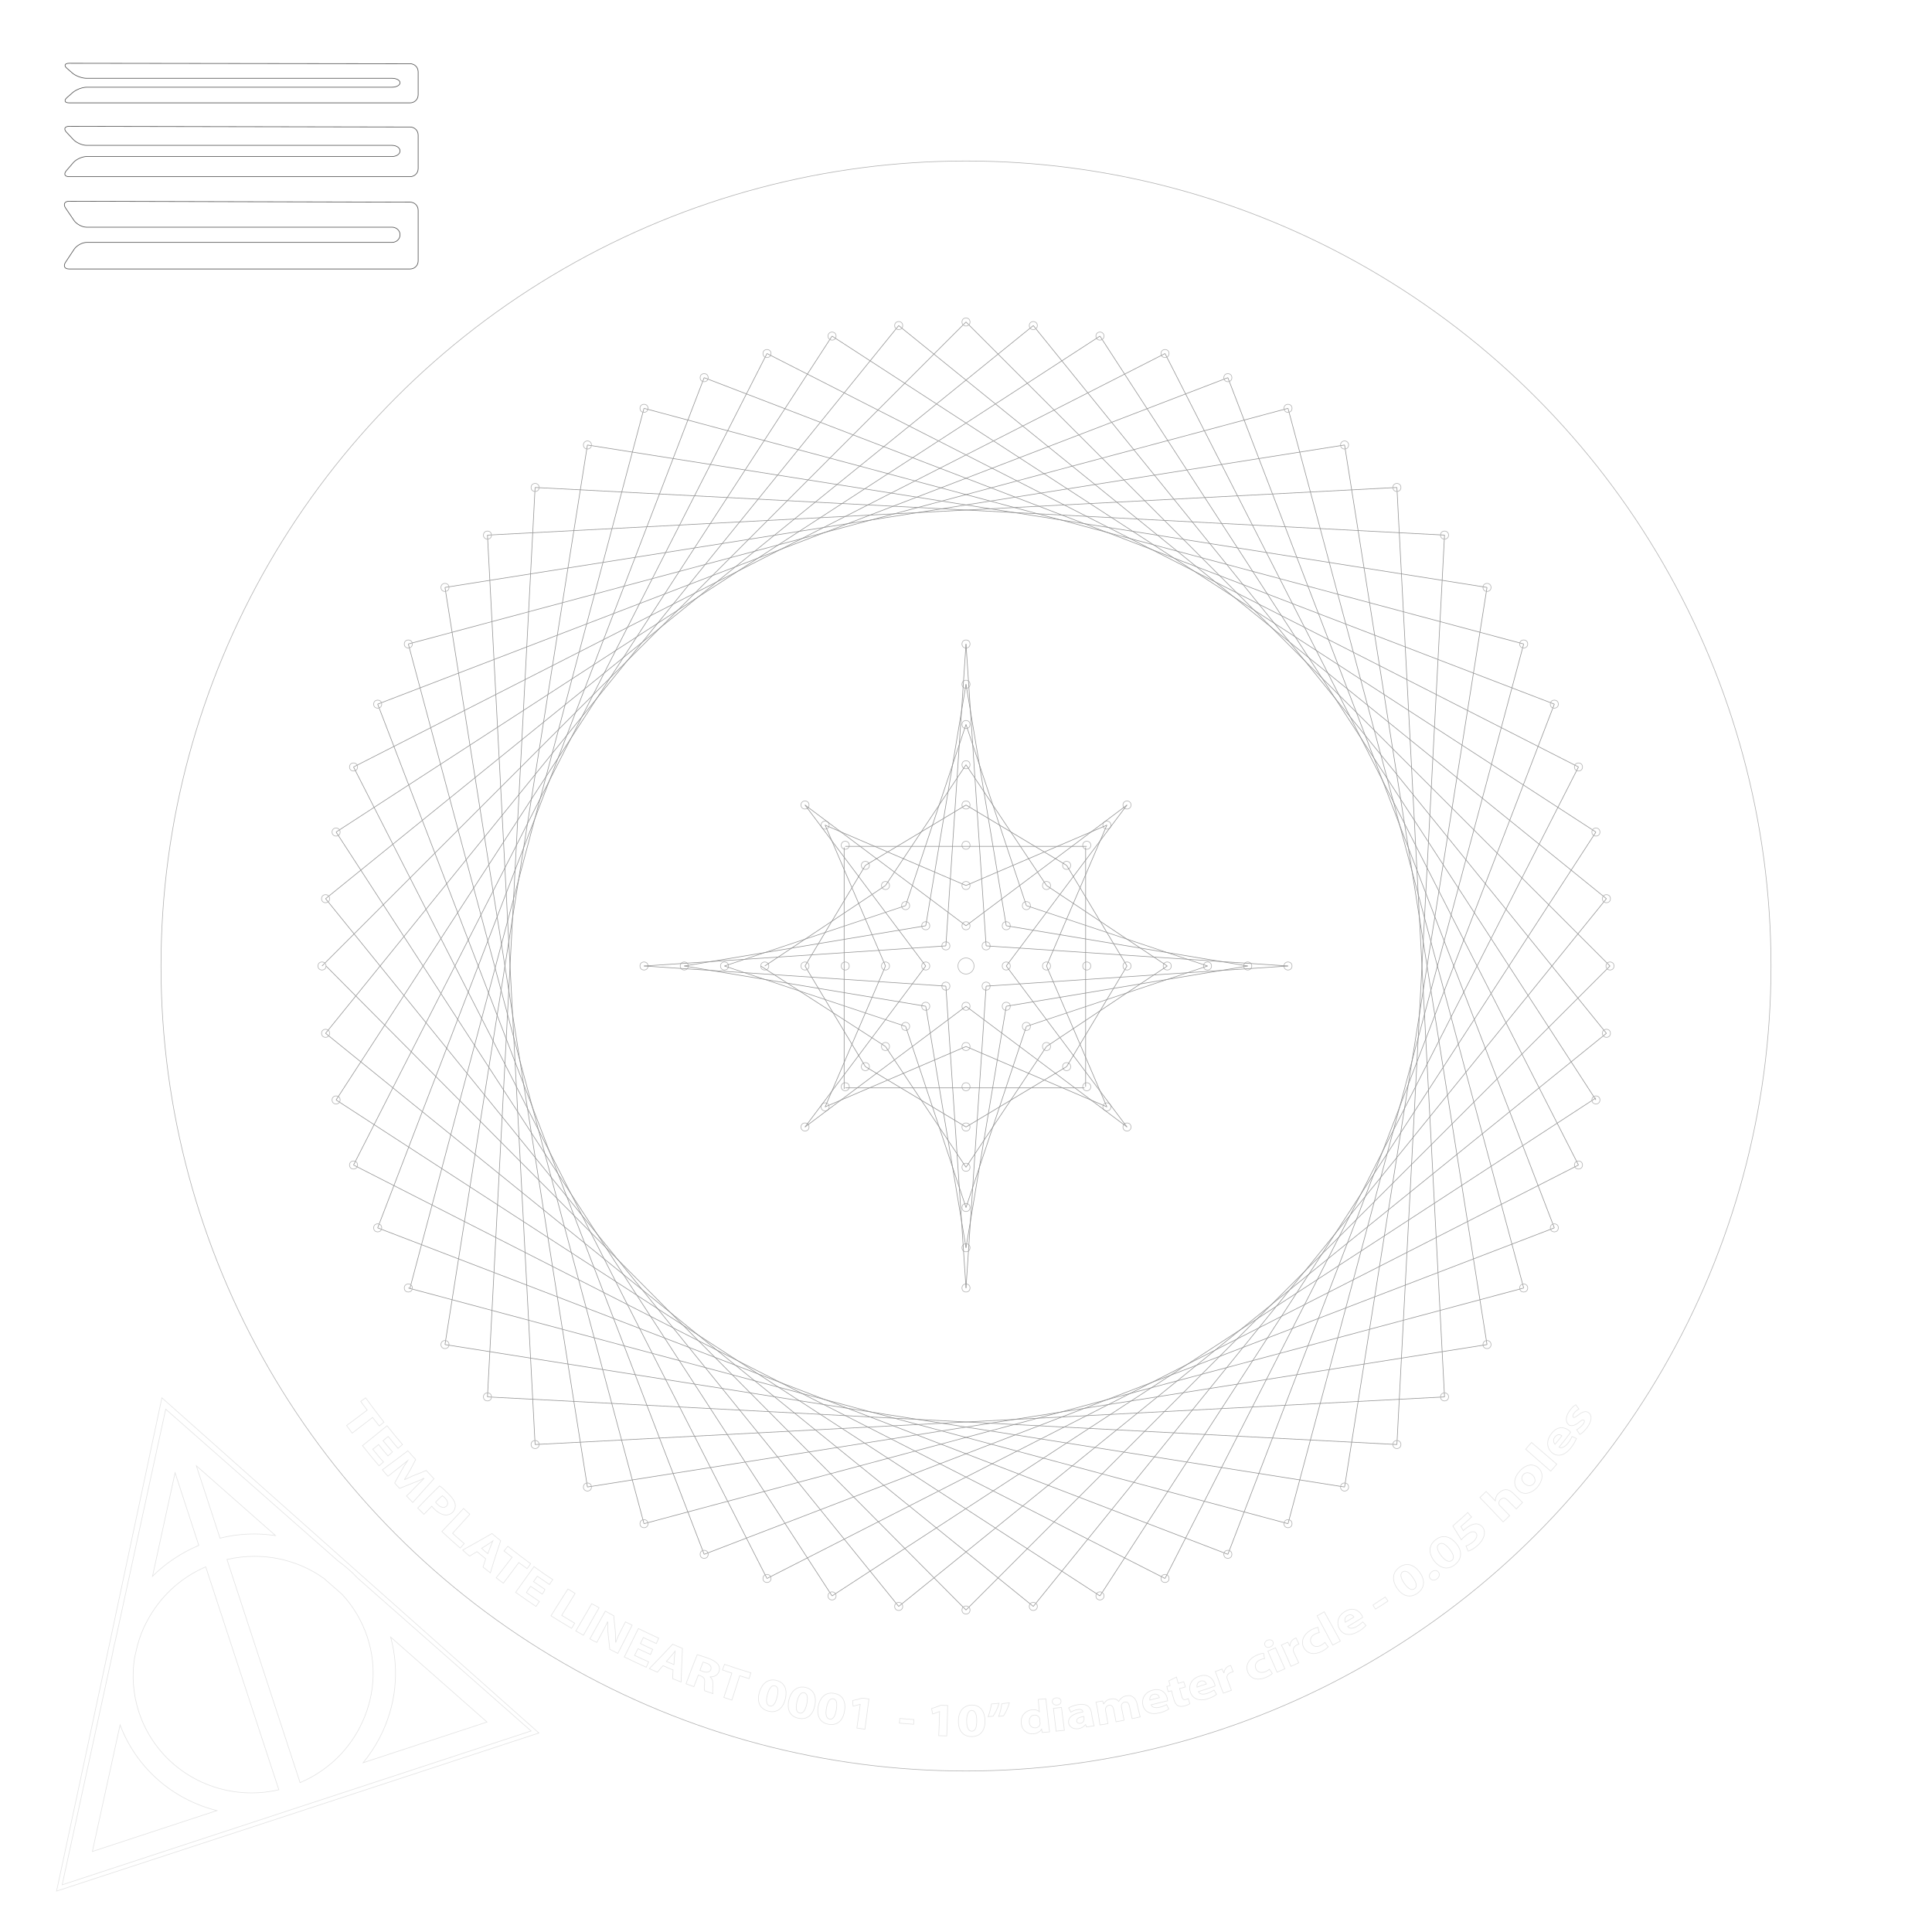 <?xml version="1.0" encoding="utf-8"?>
<!-- Generator: Adobe Illustrator 18.1.1, SVG Export Plug-In . SVG Version: 6.00 Build 0)  -->
<svg version="1.1" baseProfile="basic" xmlns="http://www.w3.org/2000/svg" xmlns:xlink="http://www.w3.org/1999/xlink" x="0px"
	 y="0px" viewBox="0 0 864 864" xml:space="preserve">
<g id="Cut_Holes">
	<circle fill="none" stroke="#B2B2B2" stroke-width="0.283" stroke-miterlimit="10" cx="432" cy="414" r="1.8"/>
	<circle fill="none" stroke="#B2B2B2" stroke-width="0.283" stroke-miterlimit="10" cx="432" cy="396" r="1.8"/>
	<circle fill="none" stroke="#B2B2B2" stroke-width="0.283" stroke-miterlimit="10" cx="432" cy="378" r="1.8"/>
	<circle fill="none" stroke="#B2B2B2" stroke-width="0.283" stroke-miterlimit="10" cx="432" cy="360" r="1.8"/>
	<circle fill="none" stroke="#B2B2B2" stroke-width="0.283" stroke-miterlimit="10" cx="432" cy="342" r="1.8"/>
	<circle fill="none" stroke="#B2B2B2" stroke-width="0.283" stroke-miterlimit="10" cx="432" cy="306" r="1.8"/>
	<circle fill="none" stroke="#B2B2B2" stroke-width="0.283" stroke-miterlimit="10" cx="432" cy="324" r="1.8"/>
	<circle fill="none" stroke="#B2B2B2" stroke-width="0.283" stroke-miterlimit="10" cx="432" cy="288" r="1.8"/>
	<circle fill="none" stroke="#B2B2B2" stroke-width="0.283" stroke-miterlimit="10" cx="432" cy="576" r="1.8"/>
	<circle fill="none" stroke="#B2B2B2" stroke-width="0.283" stroke-miterlimit="10" cx="432" cy="558" r="1.8"/>
	<circle fill="none" stroke="#B2B2B2" stroke-width="0.283" stroke-miterlimit="10" cx="432" cy="540" r="1.8"/>
	<circle fill="none" stroke="#B2B2B2" stroke-width="0.283" stroke-miterlimit="10" cx="432" cy="522" r="1.8"/>
	<circle fill="none" stroke="#B2B2B2" stroke-width="0.283" stroke-miterlimit="10" cx="432" cy="504" r="1.8"/>
	<circle fill="none" stroke="#B2B2B2" stroke-width="0.283" stroke-miterlimit="10" cx="432" cy="468" r="1.8"/>
	<circle fill="none" stroke="#B2B2B2" stroke-width="0.283" stroke-miterlimit="10" cx="432" cy="486" r="1.8"/>
	<circle fill="none" stroke="#B2B2B2" stroke-width="0.283" stroke-miterlimit="10" cx="432" cy="450" r="1.8"/>
	<circle fill="none" stroke="#B2B2B2" stroke-width="0.283" stroke-miterlimit="10" cx="414" cy="432" r="1.8"/>
	<circle fill="none" stroke="#B2B2B2" stroke-width="0.283" stroke-miterlimit="10" cx="396" cy="432" r="1.8"/>
	<circle fill="none" stroke="#B2B2B2" stroke-width="0.283" stroke-miterlimit="10" cx="378" cy="432" r="1.8"/>
	<circle fill="none" stroke="#B2B2B2" stroke-width="0.283" stroke-miterlimit="10" cx="360" cy="432" r="1.8"/>
	<circle fill="none" stroke="#B2B2B2" stroke-width="0.283" stroke-miterlimit="10" cx="342" cy="432" r="1.8"/>
	<circle fill="none" stroke="#B2B2B2" stroke-width="0.283" stroke-miterlimit="10" cx="306" cy="432" r="1.8"/>
	<circle fill="none" stroke="#B2B2B2" stroke-width="0.283" stroke-miterlimit="10" cx="324" cy="432" r="1.8"/>
	<circle fill="none" stroke="#B2B2B2" stroke-width="0.283" stroke-miterlimit="10" cx="288" cy="432" r="1.8"/>
	<circle fill="none" stroke="#B2B2B2" stroke-width="0.283" stroke-miterlimit="10" cx="576" cy="432" r="1.8"/>
	<circle fill="none" stroke="#B2B2B2" stroke-width="0.283" stroke-miterlimit="10" cx="558" cy="432" r="1.8"/>
	<circle fill="none" stroke="#B2B2B2" stroke-width="0.283" stroke-miterlimit="10" cx="540" cy="432" r="1.8"/>
	<circle fill="none" stroke="#B2B2B2" stroke-width="0.283" stroke-miterlimit="10" cx="522" cy="432" r="1.8"/>
	<circle fill="none" stroke="#B2B2B2" stroke-width="0.283" stroke-miterlimit="10" cx="504" cy="432" r="1.8"/>
	<circle fill="none" stroke="#B2B2B2" stroke-width="0.283" stroke-miterlimit="10" cx="468" cy="432" r="1.8"/>
	<circle fill="none" stroke="#B2B2B2" stroke-width="0.283" stroke-miterlimit="10" cx="486" cy="432" r="1.8"/>
	<circle fill="none" stroke="#B2B2B2" stroke-width="0.283" stroke-miterlimit="10" cx="450" cy="432" r="1.8"/>
	<circle fill="none" stroke="#B2B2B2" stroke-width="0.283" stroke-miterlimit="10" cx="423" cy="423" r="1.8"/>
	<circle fill="none" stroke="#B2B2B2" stroke-width="0.283" stroke-miterlimit="10" cx="414" cy="414" r="1.8"/>
	<circle fill="none" stroke="#B2B2B2" stroke-width="0.283" stroke-miterlimit="10" cx="405" cy="405" r="1.8"/>
	<circle fill="none" stroke="#B2B2B2" stroke-width="0.283" stroke-miterlimit="10" cx="396" cy="396" r="1.8"/>
	<circle fill="none" stroke="#B2B2B2" stroke-width="0.283" stroke-miterlimit="10" cx="387" cy="387" r="1.8"/>
	<circle fill="none" stroke="#B2B2B2" stroke-width="0.283" stroke-miterlimit="10" cx="378" cy="378" r="1.8"/>
	<circle fill="none" stroke="#B2B2B2" stroke-width="0.283" stroke-miterlimit="10" cx="369" cy="369" r="1.8"/>
	<circle fill="none" stroke="#B2B2B2" stroke-width="0.283" stroke-miterlimit="10" cx="360" cy="360" r="1.8"/>
	<circle fill="none" stroke="#B2B2B2" stroke-width="0.283" stroke-miterlimit="10" cx="504" cy="504" r="1.8"/>
	<circle fill="none" stroke="#B2B2B2" stroke-width="0.283" stroke-miterlimit="10" cx="495" cy="495" r="1.8"/>
	<circle fill="none" stroke="#B2B2B2" stroke-width="0.283" stroke-miterlimit="10" cx="486" cy="486" r="1.8"/>
	<circle fill="none" stroke="#B2B2B2" stroke-width="0.283" stroke-miterlimit="10" cx="477" cy="477" r="1.8"/>
	<circle fill="none" stroke="#B2B2B2" stroke-width="0.283" stroke-miterlimit="10" cx="468" cy="468" r="1.8"/>
	<circle fill="none" stroke="#B2B2B2" stroke-width="0.283" stroke-miterlimit="10" cx="459" cy="459" r="1.8"/>
	<circle fill="none" stroke="#B2B2B2" stroke-width="0.283" stroke-miterlimit="10" cx="450" cy="450" r="1.8"/>
	<circle fill="none" stroke="#B2B2B2" stroke-width="0.283" stroke-miterlimit="10" cx="441" cy="441" r="1.8"/>
	<circle fill="none" stroke="#B2B2B2" stroke-width="0.283" stroke-miterlimit="10" cx="441" cy="423" r="1.8"/>
	<circle fill="none" stroke="#B2B2B2" stroke-width="0.283" stroke-miterlimit="10" cx="450" cy="414" r="1.8"/>
	<circle fill="none" stroke="#B2B2B2" stroke-width="0.283" stroke-miterlimit="10" cx="459" cy="405" r="1.8"/>
	<circle fill="none" stroke="#B2B2B2" stroke-width="0.283" stroke-miterlimit="10" cx="468" cy="396" r="1.8"/>
	<circle fill="none" stroke="#B2B2B2" stroke-width="0.283" stroke-miterlimit="10" cx="477" cy="387" r="1.8"/>
	<circle fill="none" stroke="#B2B2B2" stroke-width="0.283" stroke-miterlimit="10" cx="486" cy="378" r="1.8"/>
	<circle fill="none" stroke="#B2B2B2" stroke-width="0.283" stroke-miterlimit="10" cx="495" cy="369" r="1.8"/>
	<circle fill="none" stroke="#B2B2B2" stroke-width="0.283" stroke-miterlimit="10" cx="504" cy="360" r="1.8"/>
	<circle fill="none" stroke="#B2B2B2" stroke-width="0.283" stroke-miterlimit="10" cx="423" cy="441" r="1.8"/>
	<circle fill="none" stroke="#B2B2B2" stroke-width="0.283" stroke-miterlimit="10" cx="414" cy="450" r="1.8"/>
	<circle fill="none" stroke="#B2B2B2" stroke-width="0.283" stroke-miterlimit="10" cx="405" cy="459" r="1.8"/>
	<circle fill="none" stroke="#B2B2B2" stroke-width="0.283" stroke-miterlimit="10" cx="396" cy="468" r="1.8"/>
	<circle fill="none" stroke="#B2B2B2" stroke-width="0.283" stroke-miterlimit="10" cx="387" cy="477" r="1.8"/>
	<circle fill="none" stroke="#B2B2B2" stroke-width="0.283" stroke-miterlimit="10" cx="378" cy="486" r="1.8"/>
	<circle fill="none" stroke="#B2B2B2" stroke-width="0.283" stroke-miterlimit="10" cx="369" cy="495" r="1.8"/>
	<circle fill="none" stroke="#B2B2B2" stroke-width="0.283" stroke-miterlimit="10" cx="360" cy="504" r="1.8"/>
	<circle fill="none" stroke="#B2B2B2" stroke-width="0.283" stroke-miterlimit="10" cx="432" cy="432" r="3.6"/>
	<circle fill="none" stroke="#B2B2B2" stroke-width="0.283" stroke-miterlimit="10" cx="432" cy="432" r="360"/>
	<path fill="none" stroke="#4D4D4D" stroke-width="0.283" stroke-miterlimit="10" d="M30,43.6c-1.5,1.3-1.1,2.4,0.9,2.4h152.5
		c2,0,3.6-1.6,3.6-3.6V32.1c0-2-1.6-3.6-3.6-3.6L30.9,28.3c-2,0-2.4,1.1-0.9,2.3l2.4,2.1c1.5,1.3,4.3,2.3,6.3,2.3h136.6
		c2,0,3.6,0.9,3.6,2s-1.6,2-3.6,2H38.8c-2,0-4.8,1.1-6.3,2.4L30,43.6z"/>
	<path fill="none" stroke="#4D4D4D" stroke-width="0.283" stroke-miterlimit="10" d="M29.7,76.3c-1.3,1.5-0.8,2.7,1.2,2.7h152.5
		c2,0,3.6-1.6,3.6-3.6V60.4c0-2-1.6-3.6-3.6-3.6L30.9,56.5c-2,0-2.5,1.2-1.2,2.6l3,3.2c1.3,1.5,4.1,2.7,6,2.7h136.6
		c2,0,3.6,1.1,3.6,2.5s-1.6,2.5-3.6,2.5H38.8c-2,0-4.7,1.2-6,2.7L29.7,76.3z"/>
	<path fill="none" stroke="#4D4D4D" stroke-width="0.283" stroke-miterlimit="10" d="M29.3,117.3c-1.1,1.7-0.4,3,1.6,3h152.5
		c2,0,3.6-1.6,3.6-3.6V94c0-2-1.6-3.6-3.6-3.6L30.9,90c-2,0-2.7,1.3-1.6,3l3.8,5.6c1.1,1.6,3.6,3,5.6,3h136.6c2,0,3.6,1.5,3.6,3.4
		c0,1.9-1.6,3.4-3.6,3.4H38.8c-2,0-4.5,1.4-5.6,3L29.3,117.3z"/>
	<path fill="none" stroke="#E3E3E3" stroke-width="0.283" stroke-miterlimit="10" d="M164.2,630.6c-1.2-1.5-1.7-2.3-2.9-3.9
		c0.9-0.6,1.3-0.9,2.2-1.6c3.2,4.4,4.9,6.6,8.2,10.9c-0.8,0.7-1.3,1-2.1,1.7c-1.2-1.5-1.8-2.3-3-3.8c-3.6,2.8-5.5,4.2-9.1,7
		c-1-1.3-1.5-2-2.5-3.4C158.7,634.8,160.5,633.4,164.2,630.6z"/>
	<path fill="none" stroke="#E3E3E3" stroke-width="0.283" stroke-miterlimit="10" d="M173.5,651.1c-1.7-2-2.6-3-4.2-5.1
		c-1,0.9-1.6,1.3-2.6,2.1c1.9,2.3,2.8,3.5,4.8,5.7c-0.8,0.7-1.2,1-2,1.7c-3-3.5-4.5-5.3-7.4-9c4.4-3.5,6.6-5.3,11-8.9
		c2.7,3.4,4.1,5.1,6.9,8.4c-0.8,0.7-1.2,1-2,1.7c-1.8-2.1-2.7-3.2-4.4-5.3c-0.9,0.7-1.4,1.1-2.3,1.9c1.7,2,2.5,3,4.2,5
		C174.7,650.1,174.3,650.4,173.5,651.1z"/>
	<path fill="none" stroke="#E3E3E3" stroke-width="0.283" stroke-miterlimit="10" d="M185.5,665.3c1.2-1.2,2.6-2.7,4.1-4.1
		c0,0,0,0-0.1-0.1c-1.7,0.9-3.6,1.7-5.3,2.3c-2.2,0.9-3.3,1.3-5.5,2.2c-0.9-0.9-1.3-1.4-2.2-2.4c1.1-2,1.7-3.1,2.8-5.1
		c0.8-1.5,1.9-3.3,3-4.9c0,0,0,0,0,0c-1.5,1.2-3.2,2.6-4.6,3.7c-1.7,1.3-2.5,2-4.2,3.3c-1-1.1-1.5-1.7-2.5-2.9
		c4.6-3.4,6.9-5.1,11.4-8.5c1.4,1.6,2.1,2.4,3.5,3.9c-0.9,1.8-1.4,2.7-2.3,4.4c-0.8,1.5-1.8,3.1-2.7,4.5c0,0,0,0,0.1,0.1
		c1.5-0.7,3.3-1.6,4.9-2.2c1.9-0.7,2.8-1.1,4.7-1.9c1.4,1.5,2.1,2.2,3.5,3.7c-3.8,4.2-5.7,6.3-9.5,10.6c-1.1-1.1-1.7-1.7-2.8-2.9
		C183.2,667.7,184,666.9,185.5,665.3z"/>
	<path fill="none" stroke="#E3E3E3" stroke-width="0.283" stroke-miterlimit="10" d="M196.6,664.5c1,0.7,2.2,1.8,3.9,3.5
		c1.7,1.7,2.7,3.1,3,4.4c0.3,1.3,0,2.6-0.9,3.7c-0.9,1-2.2,1.5-3.5,1.4c-1.7-0.2-3.5-1.2-5.1-2.9c-0.4-0.4-0.7-0.7-0.9-1
		c-1.4,1.4-2.1,2.2-3.5,3.6c-1.1-1.1-1.7-1.7-2.8-2.8C190.6,670.4,192.6,668.4,196.6,664.5z M194.8,671.8c0.2,0.3,0.5,0.6,0.9,1
		c1.5,1.5,3,1.7,4,0.7c0.9-0.9,0.6-2.3-0.7-3.6c-0.6-0.6-1-0.9-1.2-1C196.5,670,195.9,670.6,194.8,671.8z"/>
	<path fill="none" stroke="#E3E3E3" stroke-width="0.283" stroke-miterlimit="10" d="M207.3,674.6c1.1,1,1.7,1.6,2.8,2.6
		c-3.1,3.4-4.6,5.1-7.7,8.5c2.1,1.9,3.1,2.8,5.2,4.6c-0.7,0.8-1.1,1.2-1.8,2c-3.3-2.9-5-4.4-8.2-7.4
		C201.5,680.8,203.5,678.8,207.3,674.6z"/>
	<path fill="none" stroke="#E3E3E3" stroke-width="0.283" stroke-miterlimit="10" d="M213.3,693.9c-1.3,0.8-2,1.2-3.3,2
		c-1.3-1.1-1.9-1.6-3.1-2.7c5.3-2.9,7.9-4.4,13.1-7.4c1.5,1.3,2.3,1.9,3.9,3.2c-1.9,5.7-2.9,8.6-4.6,14.4c-1.3-1-2-1.6-3.3-2.6
		c0.5-1.5,0.7-2.2,1.2-3.7C215.6,695.8,214.8,695.1,213.3,693.9z M218.2,694.8c0.4-1.2,0.6-1.8,1.1-3c0.3-0.8,0.7-1.9,1.1-2.7
		c0,0,0,0,0,0c-0.7,0.5-1.6,1.2-2.3,1.6c-1.1,0.7-1.6,1-2.7,1.7C216.4,693.4,217,693.9,218.2,694.8z"/>
	<path fill="none" stroke="#E3E3E3" stroke-width="0.283" stroke-miterlimit="10" d="M229,696.4c-1.4-1.1-2.2-1.7-3.6-2.8
		c0.7-0.8,1-1.3,1.7-2.1c4,3.2,6.1,4.7,10.2,7.8c-0.6,0.9-0.9,1.3-1.6,2.2c-1.5-1.1-2.2-1.6-3.7-2.7c-2.7,3.7-4.1,5.5-6.9,9.2
		c-1.3-0.9-1.9-1.4-3.2-2.4C224.8,701.9,226.2,700.1,229,696.4z"/>
	<path fill="none" stroke="#E3E3E3" stroke-width="0.283" stroke-miterlimit="10" d="M242.5,712.9c-2.1-1.4-3.1-2.1-5.2-3.5
		c-0.8,1.1-1.2,1.7-1.9,2.8c2.3,1.6,3.5,2.4,5.8,4c-0.6,0.9-0.9,1.3-1.5,2.2c-3.7-2.5-5.5-3.7-9.1-6.3c3.3-4.6,4.9-6.9,8.2-11.5
		c3.3,2.4,5,3.6,8.4,5.8c-0.6,0.9-0.9,1.3-1.5,2.2c-2.2-1.5-3.2-2.2-5.4-3.7c-0.7,1-1,1.4-1.7,2.4c2,1.4,3.1,2.1,5.1,3.5
		C243.4,711.6,243.1,712,242.5,712.9z"/>
	<path fill="none" stroke="#E3E3E3" stroke-width="0.283" stroke-miterlimit="10" d="M254,710.6c1.3,0.8,1.9,1.2,3.2,2
		c-2.4,3.9-3.6,5.9-6,9.8c2.3,1.4,3.5,2.1,5.8,3.5c-0.5,0.9-0.8,1.4-1.4,2.3c-3.7-2.2-5.5-3.3-9.2-5.6
		C249.4,717.8,250.9,715.4,254,710.6z"/>
	<path fill="none" stroke="#E3E3E3" stroke-width="0.283" stroke-miterlimit="10" d="M267.9,719c-2.8,4.9-4.2,7.4-7,12.3
		c-1.4-0.8-2-1.2-3.4-1.9c2.9-4.9,4.3-7.3,7.1-12.2C265.9,717.8,266.6,718.2,267.9,719z"/>
	<path fill="none" stroke="#E3E3E3" stroke-width="0.283" stroke-miterlimit="10" d="M263.8,732.9c2.8-5,4.1-7.4,6.9-12.4
		c1.5,0.8,2.3,1.3,3.8,2.1c0.2,2.5,0.3,3.7,0.6,6.2c0.2,1.8,0.2,3.8,0.2,5.6c0,0,0,0,0.1,0c0.6-1.8,1.4-3.5,2.4-5.4
		c0.8-1.5,1.1-2.2,1.9-3.7c1.2,0.6,1.8,0.9,3,1.5c-2.6,5.1-3.8,7.6-6.4,12.6c-1.4-0.7-2.2-1.1-3.6-1.8c-0.3-2.6-0.4-3.9-0.7-6.5
		c-0.2-1.8-0.3-3.9-0.2-5.8c0,0,0,0-0.1,0c-0.8,1.7-1.7,3.5-2.8,5.5c-0.8,1.5-1.2,2.2-2,3.7C265.6,733.9,265,733.6,263.8,732.9z"/>
	<path fill="none" stroke="#E3E3E3" stroke-width="0.283" stroke-miterlimit="10" d="M290.9,739.9c-2.2-1-3.3-1.5-5.6-2.6
		c-0.6,1.2-0.9,1.8-1.5,3c2.5,1.2,3.8,1.8,6.3,2.9c-0.4,1-0.7,1.4-1.1,2.4c-3.9-1.8-5.9-2.7-9.8-4.6c2.5-5.1,3.8-7.6,6.3-12.7
		c3.6,1.8,5.4,2.6,9.1,4.3c-0.4,1-0.7,1.4-1.1,2.4c-2.3-1.1-3.5-1.6-5.8-2.7c-0.5,1.1-0.8,1.6-1.3,2.7c2.2,1.1,3.3,1.6,5.5,2.6
		C291.5,738.5,291.3,738.9,290.9,739.9z"/>
	<path fill="none" stroke="#E3E3E3" stroke-width="0.283" stroke-miterlimit="10" d="M296.5,744.9c-1,1.1-1.5,1.7-2.5,2.9
		c-1.5-0.6-2.2-1-3.6-1.6c4.2-4.3,6.3-6.5,10.4-10.9c1.8,0.8,2.7,1.1,4.4,1.9c-0.3,6-0.4,9-0.6,15c-1.5-0.6-2.3-0.9-3.8-1.5
		c0.1-1.5,0.1-2.3,0.2-3.9C299.2,746.1,298.3,745.7,296.5,744.9z M301.4,744.4c0.1-1.3,0.1-1.9,0.2-3.2c0.1-0.9,0.2-2,0.3-2.8
		c0,0,0,0,0,0c-0.6,0.7-1.2,1.6-1.8,2.2c-0.8,1-1.2,1.4-2.1,2.4C299.3,743.5,300,743.8,301.4,744.4z"/>
	<path fill="none" stroke="#E3E3E3" stroke-width="0.283" stroke-miterlimit="10" d="M311.8,740c1.2,0.3,2.8,0.8,4.7,1.5
		c2.3,0.8,3.7,1.7,4.6,2.8c0.7,1,0.9,2.1,0.4,3.3c-0.6,1.7-2.4,2.4-3.9,2.3c0,0,0,0,0,0.1c1,0.8,1.2,1.9,1.2,3.2
		c0,1.7-0.2,3.6,0,4.2c-1.5-0.5-2.2-0.8-3.7-1.3c-0.1-0.5-0.1-1.7,0-3.5c0.2-1.8-0.3-2.5-1.7-3.1c-0.4-0.2-0.6-0.2-1.1-0.4
		c-0.8,2.1-1.2,3.1-2,5.2c-1.4-0.5-2.1-0.8-3.5-1.3C308.7,747.8,309.7,745.2,311.8,740z M313,747c0.6,0.2,0.8,0.3,1.4,0.5
		c1.7,0.6,3.1,0.3,3.5-0.9c0.4-1.2-0.3-2.2-1.9-2.8c-0.8-0.3-1.3-0.4-1.6-0.5C313.8,744.8,313.6,745.5,313,747z"/>
	<path fill="none" stroke="#E3E3E3" stroke-width="0.283" stroke-miterlimit="10" d="M327.3,748.2c-1.7-0.5-2.5-0.8-4.2-1.4
		c0.4-1,0.5-1.5,0.9-2.5c4.7,1.6,7.1,2.4,11.8,3.8c-0.3,1-0.5,1.5-0.8,2.6c-1.7-0.5-2.6-0.8-4.2-1.3c-1.4,4.4-2.1,6.6-3.5,10.9
		c-1.5-0.5-2.2-0.7-3.6-1.2C325.2,754.7,325.9,752.6,327.3,748.2z"/>
	<path fill="none" stroke="#E3E3E3" stroke-width="0.283" stroke-miterlimit="10" d="M351.2,759.8c-1,4.1-3.7,6.5-7.7,5.4
		c-4.1-1.1-5-4.7-3.9-8.4c1.1-3.8,3.8-6.3,7.7-5.3C351.3,752.6,352.1,756.1,351.2,759.8z M343.2,757.8c-0.8,3-0.4,4.7,1,5.1
		c1.4,0.4,2.6-0.9,3.3-4c0.8-2.9,0.4-4.7-1-5C345.3,753.5,344,754.8,343.2,757.8z"/>
	<path fill="none" stroke="#E3E3E3" stroke-width="0.283" stroke-miterlimit="10" d="M364.4,762.7c-0.8,4.1-3.4,6.6-7.4,5.7
		c-4.1-0.9-5.1-4.4-4.2-8.2c0.9-3.8,3.5-6.4,7.4-5.6C364.2,755.6,365.2,759.1,364.4,762.7z M356.4,761.1c-0.7,3-0.2,4.7,1.2,5
		c1.4,0.3,2.5-1,3.2-4.1c0.6-3,0.2-4.7-1.2-5C358.3,756.7,357.1,758,356.4,761.1z"/>
	<path fill="none" stroke="#E3E3E3" stroke-width="0.283" stroke-miterlimit="10" d="M377.7,765.1c-0.7,4.2-3.1,6.7-7.2,6
		c-4.1-0.7-5.3-4.2-4.6-8c0.8-3.9,3.3-6.6,7.2-5.8C377.2,758,378.3,761.4,377.7,765.1z M369.6,763.8c-0.6,3.1,0,4.7,1.4,5
		c1.4,0.3,2.5-1.1,3-4.2c0.5-3,0.1-4.7-1.4-4.9C371.3,759.4,370.2,760.7,369.6,763.8z"/>
	<path fill="none" stroke="#E3E3E3" stroke-width="0.283" stroke-miterlimit="10" d="M384.7,762.2
		C384.7,762.2,384.7,762.2,384.7,762.2c-1.3,0.3-1.9,0.5-3.2,0.8c-0.1-1-0.1-1.5-0.2-2.5c1.7-0.4,2.6-0.6,4.3-1.1
		c1.2,0.2,1.8,0.2,3,0.4c-0.7,5.4-1.1,8.1-1.8,13.5c-1.4-0.2-2.2-0.3-3.6-0.5C383.8,768.7,384.1,766.5,384.7,762.2z"/>
	<path fill="none" stroke="#E3E3E3" stroke-width="0.283" stroke-miterlimit="10" d="M408.7,769c-0.1,0.8-0.1,1.3-0.1,2.1
		c-2.6-0.2-3.8-0.3-6.4-0.5c0.1-0.8,0.1-1.3,0.2-2.1C404.9,768.7,406.2,768.8,408.7,769z"/>
	<path fill="none" stroke="#E3E3E3" stroke-width="0.283" stroke-miterlimit="10" d="M420.2,765.4
		C420.2,765.4,420.2,765.4,420.2,765.4c-1.3,0.5-1.9,0.7-3.1,1.1c-0.2-1-0.3-1.5-0.5-2.4c1.7-0.6,2.5-0.9,4.2-1.5
		c1.2,0,1.8,0.1,3,0.1c-0.1,5.5-0.2,8.2-0.4,13.6c-1.5,0-2.2-0.1-3.6-0.1C420,771.9,420.1,769.7,420.2,765.4z"/>
	<path fill="none" stroke="#E3E3E3" stroke-width="0.283" stroke-miterlimit="10" d="M440.5,769.4c0.1,4.2-1.8,7.2-6,7.2
		c-4.2,0-6-3.2-5.9-7c0-3.9,2-7,6-7.1C438.7,762.5,440.4,765.7,440.5,769.4z M432.3,769.6c0,3.1,0.9,4.6,2.3,4.6
		c1.5,0,2.2-1.6,2.2-4.7c0-3-0.8-4.6-2.3-4.6C433.2,765,432.3,766.5,432.3,769.6z"/>
	<path fill="none" stroke="#E3E3E3" stroke-width="0.283" stroke-miterlimit="10" d="M446.8,761.7c-0.6,2.1-1.6,4.2-2.7,5.8
		c-0.9,0.1-1.3,0.1-2.2,0.2c0.7-1.8,1.2-3.9,1.5-5.7C444.7,761.9,445.4,761.9,446.8,761.7z M451.4,761.5c-0.6,2.1-1.5,4.2-2.6,5.8
		c-0.9,0.1-1.3,0.2-2.2,0.3c0.7-1.8,1.2-3.9,1.4-5.7C449.4,761.7,450,761.7,451.4,761.5z"/>
	<path fill="none" stroke="#E3E3E3" stroke-width="0.283" stroke-miterlimit="10" d="M467.7,759.7c0.5,4.7,0.8,7.1,1.3,11.8
		c0.1,1.1,0.3,2.4,0.4,3c-1.3,0.1-2,0.2-3.3,0.3c-0.1-0.6-0.2-0.9-0.3-1.5c0,0,0,0,0,0c-0.7,1.2-2.1,1.9-3.6,2.1
		c-2.9,0.2-5.3-1.7-5.5-4.9c-0.3-3.4,2.1-5.6,4.9-5.9c1.4-0.1,2.6,0.2,3.2,0.9c0,0,0,0,0,0c-0.2-2.2-0.3-3.3-0.5-5.5
		C465.5,759.9,466.3,759.8,467.7,759.7z M465,769c0-0.2-0.1-0.4-0.1-0.6c-0.3-0.8-1.2-1.5-2.3-1.4c-1.7,0.1-2.4,1.5-2.3,3.1
		c0.1,1.7,1.2,2.7,2.8,2.6c1.1-0.1,1.9-0.8,2-1.7c0.1-0.2,0.1-0.5,0-0.7C465,769.8,465,769.5,465,769z"/>
	<path fill="none" stroke="#E3E3E3" stroke-width="0.283" stroke-miterlimit="10" d="M474.5,760.7c0.1,0.9-0.6,1.7-1.8,1.8
		c-1.1,0.1-2-0.5-2.1-1.4c-0.1-0.9,0.5-1.7,1.7-1.8C473.6,759.2,474.4,759.8,474.5,760.7z M472.3,774.2c-0.5-4.1-0.7-6.1-1.2-10.2
		c1.5-0.2,2.2-0.3,3.6-0.4c0.5,4.1,0.8,6.1,1.3,10.2C474.5,773.9,473.8,774,472.3,774.2z"/>
	<path fill="none" stroke="#E3E3E3" stroke-width="0.283" stroke-miterlimit="10" d="M485.9,772.3c-0.2-0.4-0.2-0.6-0.4-1
		c0,0,0,0-0.1,0c-0.7,0.9-1.8,1.6-3.2,1.8c-2.4,0.3-4.1-1-4.3-2.6c-0.4-2.6,2.2-4.3,6.4-4.9c0-0.1,0-0.1,0-0.1
		c-0.1-0.5-0.5-1.3-2.3-1c-1.2,0.2-2.4,0.7-3.1,1.2c-0.4-0.8-0.6-1.2-1-1.9c0.8-0.5,2.3-1.2,4.4-1.5c3.9-0.6,5.4,1.2,5.8,3.6
		c0.2,1.4,0.3,2.1,0.6,3.5c0.2,1,0.4,1.9,0.6,2.4C487.9,772,487.2,772.1,485.9,772.3z M484.7,767.6c-1.9,0.3-3.4,0.9-3.2,2.1
		c0.1,0.8,0.8,1.1,1.6,1c0.9-0.1,1.6-0.8,1.7-1.5c0-0.2,0-0.4,0-0.6C484.8,768.3,484.8,768,484.7,767.6z"/>
	<path fill="none" stroke="#E3E3E3" stroke-width="0.283" stroke-miterlimit="10" d="M490.8,764.4c-0.2-1.3-0.5-2.3-0.7-3.2
		c1.2-0.2,1.8-0.3,3-0.5c0.2,0.5,0.3,0.8,0.4,1.3c0,0,0,0,0.1,0c0.4-0.7,1.2-1.9,3.2-2.2c1.5-0.3,2.8,0.1,3.5,1.1c0,0,0,0,0,0
		c0.3-0.6,0.8-1.1,1.2-1.5c0.6-0.5,1.2-0.8,2.1-1c2.2-0.5,4.2,0.5,4.9,3.5c0.5,2.4,0.8,3.5,1.4,5.9c-1.4,0.3-2.2,0.5-3.6,0.8
		c-0.5-2.2-0.7-3.3-1.2-5.5c-0.3-1.5-1-2.2-2.2-1.9c-0.8,0.2-1.3,0.8-1.4,1.4c0,0.2,0,0.6,0,0.8c0.5,2.4,0.7,3.5,1.2,5.9
		c-1.4,0.3-2.2,0.4-3.6,0.7c-0.4-2.3-0.7-3.4-1.1-5.6c-0.3-1.3-0.9-2-2.1-1.8c-0.9,0.2-1.4,0.9-1.5,1.5c-0.1,0.3,0,0.6,0,0.8
		c0.4,2.4,0.7,3.5,1.1,5.9c-1.4,0.3-2.2,0.4-3.6,0.6C491.5,768.6,491.3,767.2,490.8,764.4z"/>
	<path fill="none" stroke="#E3E3E3" stroke-width="0.283" stroke-miterlimit="10" d="M514.8,762.4c0.4,1.3,2.1,1.5,3.8,1.1
		c1.2-0.3,2.2-0.7,3.1-1.2c0.4,0.8,0.6,1.2,1,2c-1.1,0.7-2.5,1.3-4.1,1.7c-4,1-6.8-0.4-7.5-3.5c-0.6-2.5,0.6-5.7,4.5-6.7
		c3.7-0.9,5.8,1.2,6.4,3.6c0.1,0.5,0.2,1,0.2,1.2C519.3,761.3,517.8,761.6,514.8,762.4z M518.5,759.2c-0.2-0.8-0.9-1.9-2.6-1.5
		c-1.5,0.4-1.8,1.7-1.7,2.6C516,759.8,516.8,759.6,518.5,759.2z"/>
	<path fill="none" stroke="#E3E3E3" stroke-width="0.283" stroke-miterlimit="10" d="M526.1,750c0.3,1.1,0.5,1.7,0.8,2.8
		c1-0.3,1.5-0.4,2.5-0.7c0.3,0.9,0.4,1.4,0.7,2.3c-1,0.3-1.5,0.5-2.6,0.7c0.4,1.4,0.6,2.1,1,3.6c0.3,1.2,0.8,1.6,1.9,1.3
		c0.5-0.1,0.8-0.3,1-0.4c0.3,0.9,0.4,1.4,0.7,2.3c-0.4,0.3-1.3,0.7-2.3,1c-1.2,0.3-2.3,0.3-3-0.1c-0.8-0.4-1.4-1.3-1.8-2.7
		c-0.5-1.6-0.7-2.4-1.1-4c-0.6,0.2-0.9,0.3-1.5,0.4c-0.2-0.9-0.4-1.4-0.6-2.3c0.6-0.2,0.9-0.2,1.5-0.4c-0.2-0.9-0.4-1.3-0.6-2.1
		C524.1,751,524.8,750.6,526.1,750z"/>
	<path fill="none" stroke="#E3E3E3" stroke-width="0.283" stroke-miterlimit="10" d="M535.9,756.5c0.5,1.2,2.2,1.4,3.9,0.8
		c1.2-0.4,2.2-0.9,3.1-1.5c0.5,0.8,0.7,1.1,1.2,1.9c-1,0.8-2.4,1.5-4,2c-3.9,1.3-6.8,0-7.8-3.1c-0.8-2.5,0.2-5.8,4.1-7
		c3.6-1.2,5.9,0.8,6.7,3.2c0.2,0.5,0.3,1,0.3,1.2C540.4,755.1,538.9,755.6,535.9,756.5z M539.5,753.1c-0.2-0.7-1-1.8-2.6-1.3
		c-1.5,0.5-1.7,1.8-1.6,2.7C536.9,753.9,537.8,753.6,539.5,753.1z"/>
	<path fill="none" stroke="#E3E3E3" stroke-width="0.283" stroke-miterlimit="10" d="M544.7,750.7c-0.5-1.4-0.9-2.3-1.2-3.2
		c1.2-0.4,1.8-0.6,3-1.1c0.3,0.7,0.5,1,0.8,1.7c0,0,0.1,0,0.1,0c0.1-1.6,1.2-2.7,2.3-3.1c0.3-0.1,0.5-0.2,0.7-0.2
		c0.4,1.1,0.6,1.7,1.1,2.8c-0.3,0.1-0.6,0.1-1,0.3c-1.3,0.5-1.9,1.4-1.8,2.4c0,0.2,0.1,0.5,0.2,0.7c0.7,2,1.1,2.9,1.8,4.9
		c-1.4,0.5-2.2,0.8-3.6,1.3C546,754.6,545.6,753.3,544.7,750.7z"/>
	<path fill="none" stroke="#E3E3E3" stroke-width="0.283" stroke-miterlimit="10" d="M569,748.4c-0.5,0.5-1.6,1.2-3,1.8
		c-3.7,1.5-6.8,0.6-8-2.5c-1.1-2.8,0.2-5.9,4.3-7.6c0.9-0.4,1.9-0.7,2.8-0.7c0.2,1,0.2,1.4,0.4,2.4c-0.5,0-1.1,0.1-2,0.5
		c-1.8,0.8-2.5,2.3-1.9,3.9c0.7,1.7,2.5,2.1,4.2,1.4c0.8-0.3,1.4-0.7,1.9-1.1C568.2,747.2,568.5,747.6,569,748.4z"/>
	<path fill="none" stroke="#E3E3E3" stroke-width="0.283" stroke-miterlimit="10" d="M569.3,734.2c0.4,0.8-0.1,1.8-1.2,2.3
		c-1.1,0.5-2.1,0.1-2.4-0.7c-0.4-0.8,0-1.8,1.1-2.3C567.9,733.1,568.9,733.4,569.3,734.2z M571.1,747.8c-1.6-3.8-2.5-5.7-4.1-9.4
		c1.4-0.6,2-0.9,3.4-1.5c1.7,3.7,2.5,5.6,4.2,9.4C573.2,746.9,572.5,747.2,571.1,747.8z"/>
	<path fill="none" stroke="#E3E3E3" stroke-width="0.283" stroke-miterlimit="10" d="M574.5,738.7c-0.6-1.4-1.1-2.3-1.5-3
		c1.2-0.5,1.7-0.8,2.9-1.3c0.4,0.7,0.6,1,0.9,1.7c0,0,0.1,0,0.1,0c-0.1-1.6,1-2.8,2-3.3c0.3-0.1,0.5-0.2,0.7-0.3
		c0.5,1.1,0.8,1.6,1.3,2.7c-0.3,0.1-0.6,0.2-0.9,0.4c-1.2,0.6-1.8,1.6-1.6,2.6c0,0.2,0.1,0.4,0.2,0.7c0.9,1.9,1.3,2.8,2.2,4.7
		c-1.4,0.7-2.1,1-3.5,1.6C576.2,742.5,575.6,741.2,574.5,738.7z"/>
	<path fill="none" stroke="#E3E3E3" stroke-width="0.283" stroke-miterlimit="10" d="M594,736.5c-0.5,0.5-1.5,1.3-2.8,2
		c-3.6,1.8-6.7,1.1-8.2-1.8c-1.3-2.7-0.2-5.9,3.7-8c0.9-0.4,1.9-0.8,2.7-1c0.2,1,0.3,1.4,0.6,2.4c-0.5,0.1-1.1,0.2-2,0.7
		c-1.8,0.9-2.4,2.6-1.6,4c0.9,1.7,2.6,1.9,4.3,1c0.8-0.4,1.4-0.9,1.8-1.3C593.1,735.4,593.4,735.8,594,736.5z"/>
	<path fill="none" stroke="#E3E3E3" stroke-width="0.283" stroke-miterlimit="10" d="M589,722.6c1.3-0.7,1.9-1,3.2-1.8
		c2.9,5.2,4.3,7.8,7.2,13.1c-1.4,0.7-2,1.1-3.4,1.8C593.2,730.5,591.8,727.9,589,722.6z"/>
	<path fill="none" stroke="#E3E3E3" stroke-width="0.283" stroke-miterlimit="10" d="M602.7,727.4c0.8,1.1,2.4,0.9,4,0
		c1.1-0.7,2-1.3,2.7-2.1c0.6,0.6,0.9,1,1.5,1.6c-0.9,1-2.1,2-3.6,2.8c-3.7,2.1-6.7,1.5-8.3-1.3c-1.3-2.3-1-5.7,2.6-7.8
		c3.4-2,6-0.5,7.3,1.6c0.3,0.5,0.5,0.9,0.5,1.1C606.8,725,605.4,725.8,602.7,727.4z M605.5,723.2c-0.4-0.7-1.4-1.6-2.9-0.7
		c-1.4,0.8-1.3,2.2-1,3C603.1,724.6,603.9,724.1,605.5,723.2z"/>
	<path fill="none" stroke="#E3E3E3" stroke-width="0.283" stroke-miterlimit="10" d="M619.5,714.2c0.5,0.7,0.7,1.1,1.2,1.8
		c-2.2,1.5-3.3,2.2-5.6,3.6c-0.5-0.7-0.7-1.1-1.1-1.8C616.1,716.3,617.3,715.6,619.5,714.2z"/>
	<path fill="none" stroke="#E3E3E3" stroke-width="0.283" stroke-miterlimit="10" d="M634.8,703c2.5,3.4,2.6,7-0.9,9.5
		c-3.5,2.5-6.9,1-9.1-2.2c-2.2-3.2-2.4-6.9,1-9.4C629.3,698.4,632.6,700,634.8,703z M628,708.1c1.8,2.5,3.4,3.3,4.6,2.4
		c1.2-0.9,1-2.6-0.8-5.1c-1.8-2.5-3.3-3.3-4.6-2.4C626.1,703.7,626.2,705.5,628,708.1z"/>
	<path fill="none" stroke="#E3E3E3" stroke-width="0.283" stroke-miterlimit="10" d="M639.6,705.9c-0.7-0.9-0.4-2.1,0.7-3
		c1.1-0.8,2.3-0.8,3,0.2c0.7,0.9,0.4,2.1-0.7,3C641.6,706.9,640.3,706.8,639.6,705.9z"/>
	<path fill="none" stroke="#E3E3E3" stroke-width="0.283" stroke-miterlimit="10" d="M651.1,690.1c2.7,3.2,3,6.8-0.4,9.6
		c-3.4,2.8-6.9,1.4-9.3-1.6c-2.4-3.1-2.8-6.8,0.5-9.4C645.3,685.9,648.7,687.3,651.1,690.1z M644.5,695.7c1.9,2.4,3.6,3.1,4.8,2.1
		c1.2-1,0.8-2.7-1.1-5.1c-1.9-2.3-3.5-3.1-4.7-2.1C642.3,691.4,642.6,693.2,644.5,695.7z"/>
	<path fill="none" stroke="#E3E3E3" stroke-width="0.283" stroke-miterlimit="10" d="M658.1,678.4c-1.9,1.7-2.8,2.6-4.8,4.3
		c0.4,0.7,0.7,1.1,1.1,1.8c0.2-0.3,0.5-0.5,0.8-0.7c1.2-1,2.6-1.9,3.9-2.2c1.4-0.3,2.7,0,3.8,1.2c1.7,1.9,1.2,5.4-2.2,8.4
		c-1.6,1.4-3.1,2.2-4.1,2.5c-0.4-0.9-0.6-1.4-1-2.3c0.8-0.3,2.2-1,3.3-2c1.2-1.1,2.1-2.7,1.2-3.8c-0.9-1.1-2.5-0.8-5,1.4
		c-0.7,0.6-1.2,1.1-1.6,1.6c-1.5-2.5-2.3-3.7-3.8-6.2c2.7-2.4,4.1-3.5,6.7-6C657.1,677.3,657.4,677.7,658.1,678.4z"/>
	<path fill="none" stroke="#E3E3E3" stroke-width="0.283" stroke-miterlimit="10" d="M661.8,669.7c1.1-1.1,1.7-1.6,2.8-2.7
		c1.6,1.7,2.5,2.5,4.1,4.2c0,0,0,0,0,0c0-0.6,0.1-1.2,0.4-1.8c0.2-0.6,0.6-1.2,1.2-1.7c1.8-1.8,4.1-2.2,6.3,0
		c1.7,1.7,2.6,2.5,4.3,4.2c-1.1,1.2-1.7,1.7-2.8,2.9c-1.6-1.6-2.4-2.4-4-4c-1-0.9-2-1.2-3.1-0.2c-0.7,0.7-0.8,1.6-0.6,2.2
		c0.1,0.2,0.2,0.4,0.4,0.6c1.7,1.7,2.6,2.6,4.3,4.4c-1.1,1.1-1.7,1.7-2.9,2.8C668,676.1,666,674,661.8,669.7z"/>
	<path fill="none" stroke="#E3E3E3" stroke-width="0.283" stroke-miterlimit="10" d="M687.9,656.4c2.8,2.5,1.8,6.2-0.5,8.8
		c-2.6,2.8-6.1,3.6-8.4,1.3c-2.4-2.3-2.1-5.7,0.7-8.7C682.3,654.9,685.6,654.3,687.9,656.4z M681.7,663.4c1.3,1.2,2.9,1.4,4.1,0.2
		c1.1-1.2,0.8-2.7-0.5-4c-1.1-1-2.8-1.5-4-0.2C680,660.8,680.6,662.3,681.7,663.4z"/>
	<path fill="none" stroke="#E3E3E3" stroke-width="0.283" stroke-miterlimit="10" d="M682.3,648.1c1-1.2,1.5-1.8,2.6-3
		c4.5,3.9,6.8,5.8,11.3,9.7c-1.1,1.3-1.6,1.9-2.7,3.1C689,654,686.8,652.1,682.3,648.1z"/>
	<path fill="none" stroke="#E3E3E3" stroke-width="0.283" stroke-miterlimit="10" d="M697.2,647.2c1.1,0.7,2.7-0.2,3.9-1.7
		c0.9-1.1,1.5-2.1,1.9-3.1c0.8,0.4,1.2,0.5,2,0.9c-0.5,1.3-1.4,2.8-2.5,4.2c-2.8,3.5-6,4.2-8.5,2.1c-2-1.7-2.9-5.1-0.1-8.6
		c2.6-3.3,5.6-2.9,7.6-1.4c0.4,0.3,0.8,0.7,0.9,0.9C700.4,643.3,699.3,644.6,697.2,647.2z M698.5,642.1c-0.6-0.5-1.9-1-3.1,0.5
		c-1.1,1.3-0.6,2.6,0,3.3C696.7,644.4,697.3,643.6,698.5,642.1z"/>
	<path fill="none" stroke="#E3E3E3" stroke-width="0.283" stroke-miterlimit="10" d="M705.1,639.4c0.7-0.4,2-1.4,2.8-2.4
		c0.8-1,0.8-1.6,0.4-1.9c-0.4-0.3-0.9-0.1-2.1,0.9c-2.2,1.8-3.8,1.9-4.7,1.1c-1.5-1.2-1.4-3.7,0.5-6.3c0.9-1.2,1.9-2.2,2.7-2.6
		c0.5,0.8,0.8,1.1,1.4,1.9c-0.6,0.3-1.5,1-2.2,1.9c-0.6,0.8-0.7,1.4-0.3,1.8c0.4,0.3,0.9,0,2.2-1c2-1.6,3.5-1.9,4.7-1
		c1.5,1.1,1.5,3.6-0.8,6.7c-1.1,1.4-2.2,2.5-3.2,3C705.9,640.6,705.7,640.2,705.1,639.4z"/>
	<line fill="none" stroke="#969696" stroke-width="0.283" stroke-miterlimit="10" x1="145.6" y1="401.9" x2="462.1" y2="145.6"/>
	<line fill="none" stroke="#969696" stroke-width="0.283" stroke-miterlimit="10" x1="150.3" y1="372.1" x2="491.9" y2="150.3"/>
	<line fill="none" stroke="#969696" stroke-width="0.283" stroke-miterlimit="10" x1="158.1" y1="343" x2="521" y2="158.1"/>
	<line fill="none" stroke="#969696" stroke-width="0.283" stroke-miterlimit="10" x1="168.9" y1="314.9" x2="549.1" y2="168.9"/>
	<line fill="none" stroke="#969696" stroke-width="0.283" stroke-miterlimit="10" x1="144" y1="432" x2="432" y2="144"/>
	<line fill="none" stroke="#969696" stroke-width="0.283" stroke-miterlimit="10" x1="182.6" y1="288" x2="576" y2="182.6"/>
	<line fill="none" stroke="#969696" stroke-width="0.283" stroke-miterlimit="10" x1="199" y1="262.7" x2="601.3" y2="199"/>
	<line fill="none" stroke="#969696" stroke-width="0.283" stroke-miterlimit="10" x1="218" y1="239.3" x2="624.7" y2="218"/>
	<line fill="none" stroke="#969696" stroke-width="0.283" stroke-miterlimit="10" x1="239.3" y1="218" x2="646" y2="239.3"/>
	<line fill="none" stroke="#969696" stroke-width="0.283" stroke-miterlimit="10" x1="262.7" y1="199" x2="665" y2="262.7"/>
	<line fill="none" stroke="#969696" stroke-width="0.283" stroke-miterlimit="10" x1="288" y1="182.6" x2="681.4" y2="288"/>
	<line fill="none" stroke="#969696" stroke-width="0.283" stroke-miterlimit="10" x1="314.9" y1="168.9" x2="695.1" y2="314.9"/>
	<line fill="none" stroke="#969696" stroke-width="0.283" stroke-miterlimit="10" x1="343" y1="158.1" x2="705.9" y2="343"/>
	<line fill="none" stroke="#969696" stroke-width="0.283" stroke-miterlimit="10" x1="372.1" y1="150.3" x2="713.7" y2="372.1"/>
	<line fill="none" stroke="#969696" stroke-width="0.283" stroke-miterlimit="10" x1="401.9" y1="145.6" x2="718.4" y2="401.9"/>
	<line fill="none" stroke="#969696" stroke-width="0.283" stroke-miterlimit="10" x1="432" y1="144" x2="720" y2="432"/>
	<line fill="none" stroke="#969696" stroke-width="0.283" stroke-miterlimit="10" x1="462.1" y1="145.6" x2="718.4" y2="462.1"/>
	<line fill="none" stroke="#969696" stroke-width="0.283" stroke-miterlimit="10" x1="491.9" y1="150.3" x2="713.7" y2="491.9"/>
	<line fill="none" stroke="#969696" stroke-width="0.283" stroke-miterlimit="10" x1="521" y1="158.1" x2="705.9" y2="521"/>
	<line fill="none" stroke="#969696" stroke-width="0.283" stroke-miterlimit="10" x1="549.1" y1="168.9" x2="695.1" y2="549.1"/>
	<line fill="none" stroke="#969696" stroke-width="0.283" stroke-miterlimit="10" x1="576" y1="182.6" x2="681.4" y2="576"/>
	<line fill="none" stroke="#969696" stroke-width="0.283" stroke-miterlimit="10" x1="601.3" y1="199" x2="665" y2="601.3"/>
	<line fill="none" stroke="#969696" stroke-width="0.283" stroke-miterlimit="10" x1="624.7" y1="218" x2="646" y2="624.7"/>
	<line fill="none" stroke="#969696" stroke-width="0.283" stroke-miterlimit="10" x1="646" y1="239.3" x2="624.7" y2="646"/>
	<line fill="none" stroke="#969696" stroke-width="0.283" stroke-miterlimit="10" x1="665" y1="262.7" x2="601.3" y2="665"/>
	<line fill="none" stroke="#969696" stroke-width="0.283" stroke-miterlimit="10" x1="681.4" y1="288" x2="576" y2="681.4"/>
	<line fill="none" stroke="#969696" stroke-width="0.283" stroke-miterlimit="10" x1="695.1" y1="314.9" x2="549.1" y2="695.1"/>
	<line fill="none" stroke="#969696" stroke-width="0.283" stroke-miterlimit="10" x1="705.9" y1="343" x2="521" y2="705.9"/>
	<line fill="none" stroke="#969696" stroke-width="0.283" stroke-miterlimit="10" x1="713.7" y1="372.1" x2="491.9" y2="713.7"/>
	<line fill="none" stroke="#969696" stroke-width="0.283" stroke-miterlimit="10" x1="718.4" y1="401.9" x2="462.1" y2="718.4"/>
	<line fill="none" stroke="#969696" stroke-width="0.283" stroke-miterlimit="10" x1="720" y1="432" x2="432" y2="720"/>
	<line fill="none" stroke="#969696" stroke-width="0.283" stroke-miterlimit="10" x1="718.4" y1="462.1" x2="401.9" y2="718.4"/>
	<line fill="none" stroke="#969696" stroke-width="0.283" stroke-miterlimit="10" x1="713.7" y1="491" x2="372.1" y2="713.7"/>
	<line fill="none" stroke="#969696" stroke-width="0.283" stroke-miterlimit="10" x1="705.9" y1="521" x2="343" y2="705.9"/>
	<line fill="none" stroke="#969696" stroke-width="0.283" stroke-miterlimit="10" x1="695.1" y1="549.1" x2="314.9" y2="695.1"/>
	<line fill="none" stroke="#969696" stroke-width="0.283" stroke-miterlimit="10" x1="681.4" y1="576" x2="288" y2="681.4"/>
	<line fill="none" stroke="#969696" stroke-width="0.283" stroke-miterlimit="10" x1="665" y1="601.3" x2="262.7" y2="665"/>
	<line fill="none" stroke="#969696" stroke-width="0.283" stroke-miterlimit="10" x1="646" y1="624.7" x2="239.3" y2="646"/>
	<line fill="none" stroke="#969696" stroke-width="0.283" stroke-miterlimit="10" x1="624.7" y1="646" x2="218" y2="624.7"/>
	<line fill="none" stroke="#969696" stroke-width="0.283" stroke-miterlimit="10" x1="601.3" y1="665" x2="199" y2="601.3"/>
	<line fill="none" stroke="#969696" stroke-width="0.283" stroke-miterlimit="10" x1="576" y1="681.4" x2="182.6" y2="576"/>
	<line fill="none" stroke="#969696" stroke-width="0.283" stroke-miterlimit="10" x1="549.1" y1="695.1" x2="168.9" y2="549.1"/>
	<line fill="none" stroke="#969696" stroke-width="0.283" stroke-miterlimit="10" x1="521" y1="705.9" x2="158.1" y2="521"/>
	<line fill="none" stroke="#969696" stroke-width="0.283" stroke-miterlimit="10" x1="491.9" y1="713.7" x2="150.3" y2="491.9"/>
	<line fill="none" stroke="#969696" stroke-width="0.283" stroke-miterlimit="10" x1="462.1" y1="718.4" x2="145.6" y2="462.1"/>
	<line fill="none" stroke="#969696" stroke-width="0.283" stroke-miterlimit="10" x1="432" y1="720" x2="145.8" y2="432"/>
	<line fill="none" stroke="#969696" stroke-width="0.283" stroke-miterlimit="10" x1="401.9" y1="718.4" x2="145.6" y2="401.9"/>
	<line fill="none" stroke="#969696" stroke-width="0.283" stroke-miterlimit="10" x1="372.1" y1="713.7" x2="150.3" y2="372.1"/>
	<line fill="none" stroke="#969696" stroke-width="0.283" stroke-miterlimit="10" x1="343" y1="705.9" x2="158.1" y2="343"/>
	<line fill="none" stroke="#969696" stroke-width="0.283" stroke-miterlimit="10" x1="314.9" y1="695.1" x2="168.9" y2="314.9"/>
	<line fill="none" stroke="#969696" stroke-width="0.283" stroke-miterlimit="10" x1="288" y1="681.4" x2="182.6" y2="288"/>
	<line fill="none" stroke="#969696" stroke-width="0.283" stroke-miterlimit="10" x1="262.7" y1="665" x2="199" y2="262.7"/>
	<line fill="none" stroke="#969696" stroke-width="0.283" stroke-miterlimit="10" x1="239.3" y1="646" x2="218" y2="239.3"/>
	<line fill="none" stroke="#969696" stroke-width="0.283" stroke-miterlimit="10" x1="218" y1="624.7" x2="239.3" y2="218"/>
	<line fill="none" stroke="#969696" stroke-width="0.283" stroke-miterlimit="10" x1="199" y1="601.3" x2="262.7" y2="199"/>
	<line fill="none" stroke="#969696" stroke-width="0.283" stroke-miterlimit="10" x1="183.3" y1="576.2" x2="288" y2="182.6"/>
	<line fill="none" stroke="#969696" stroke-width="0.283" stroke-miterlimit="10" x1="168.9" y1="549.1" x2="314.9" y2="168.9"/>
	<line fill="none" stroke="#969696" stroke-width="0.283" stroke-miterlimit="10" x1="158.1" y1="521" x2="343" y2="158.1"/>
	<line fill="none" stroke="#969696" stroke-width="0.283" stroke-miterlimit="10" x1="150.3" y1="491.9" x2="372.1" y2="150.3"/>
	<line fill="none" stroke="#969696" stroke-width="0.283" stroke-miterlimit="10" x1="145.6" y1="462.1" x2="401.9" y2="145.6"/>
	<line fill="none" stroke="#969696" stroke-width="0.283" stroke-miterlimit="10" x1="423" y1="423" x2="432" y2="288"/>
	<line fill="none" stroke="#969696" stroke-width="0.283" stroke-miterlimit="10" x1="414" y1="414" x2="432" y2="306"/>
	<line fill="none" stroke="#969696" stroke-width="0.283" stroke-miterlimit="10" x1="405" y1="405" x2="432" y2="324"/>
	<line fill="none" stroke="#969696" stroke-width="0.283" stroke-miterlimit="10" x1="396" y1="396" x2="432" y2="342"/>
	<line fill="none" stroke="#969696" stroke-width="0.283" stroke-miterlimit="10" x1="387" y1="387" x2="432" y2="360"/>
	<line fill="none" stroke="#969696" stroke-width="0.283" stroke-miterlimit="10" x1="369" y1="369" x2="432" y2="396"/>
	<line fill="none" stroke="#969696" stroke-width="0.283" stroke-miterlimit="10" x1="360" y1="360" x2="432" y2="414"/>
	<line fill="none" stroke="#969696" stroke-width="0.283" stroke-miterlimit="10" x1="441" y1="423" x2="432" y2="288"/>
	<line fill="none" stroke="#969696" stroke-width="0.283" stroke-miterlimit="10" x1="450" y1="414" x2="432" y2="306"/>
	<line fill="none" stroke="#969696" stroke-width="0.283" stroke-miterlimit="10" x1="459" y1="405" x2="432" y2="324"/>
	<line fill="none" stroke="#969696" stroke-width="0.283" stroke-miterlimit="10" x1="468" y1="396" x2="432" y2="342"/>
	<line fill="none" stroke="#969696" stroke-width="0.283" stroke-miterlimit="10" x1="477" y1="387" x2="432" y2="360"/>
	<line fill="none" stroke="#969696" stroke-width="0.283" stroke-miterlimit="10" x1="495" y1="369" x2="432" y2="396"/>
	<line fill="none" stroke="#969696" stroke-width="0.283" stroke-miterlimit="10" x1="504" y1="360" x2="432" y2="414"/>
	<line fill="none" stroke="#969696" stroke-width="0.283" stroke-miterlimit="10" x1="414" y1="432" x2="360" y2="360"/>
	<line fill="none" stroke="#969696" stroke-width="0.283" stroke-miterlimit="10" x1="396" y1="432" x2="369" y2="369"/>
	<line fill="none" stroke="#969696" stroke-width="0.283" stroke-miterlimit="10" x1="360" y1="432" x2="387" y2="387"/>
	<line fill="none" stroke="#969696" stroke-width="0.283" stroke-miterlimit="10" x1="342" y1="432" x2="396" y2="396"/>
	<line fill="none" stroke="#969696" stroke-width="0.283" stroke-miterlimit="10" x1="324" y1="432" x2="405" y2="405"/>
	<line fill="none" stroke="#969696" stroke-width="0.283" stroke-miterlimit="10" x1="306" y1="432" x2="414" y2="414"/>
	<line fill="none" stroke="#969696" stroke-width="0.283" stroke-miterlimit="10" x1="288" y1="432" x2="423" y2="423"/>
	<line fill="none" stroke="#969696" stroke-width="0.283" stroke-miterlimit="10" x1="423" y1="441" x2="288" y2="432"/>
	<line fill="none" stroke="#969696" stroke-width="0.283" stroke-miterlimit="10" x1="414" y1="450" x2="306" y2="432"/>
	<line fill="none" stroke="#969696" stroke-width="0.283" stroke-miterlimit="10" x1="405" y1="459" x2="324" y2="432"/>
	<line fill="none" stroke="#969696" stroke-width="0.283" stroke-miterlimit="10" x1="396" y1="468" x2="340.2" y2="432"/>
	<line fill="none" stroke="#969696" stroke-width="0.283" stroke-miterlimit="10" x1="387" y1="477" x2="360" y2="432"/>
	<line fill="none" stroke="#969696" stroke-width="0.283" stroke-miterlimit="10" x1="369" y1="495" x2="396" y2="432"/>
	<line fill="none" stroke="#969696" stroke-width="0.283" stroke-miterlimit="10" x1="360" y1="504" x2="414" y2="432"/>
	<line fill="none" stroke="#969696" stroke-width="0.283" stroke-miterlimit="10" x1="432" y1="450" x2="360" y2="504"/>
	<line fill="none" stroke="#969696" stroke-width="0.283" stroke-miterlimit="10" x1="432" y1="468" x2="369" y2="495"/>
	<line fill="none" stroke="#969696" stroke-width="0.283" stroke-miterlimit="10" x1="432" y1="504" x2="387" y2="477"/>
	<line fill="none" stroke="#969696" stroke-width="0.283" stroke-miterlimit="10" x1="432" y1="522" x2="396" y2="468"/>
	<line fill="none" stroke="#969696" stroke-width="0.283" stroke-miterlimit="10" x1="432" y1="540" x2="405" y2="459"/>
	<line fill="none" stroke="#969696" stroke-width="0.283" stroke-miterlimit="10" x1="432" y1="558" x2="414" y2="450"/>
	<line fill="none" stroke="#969696" stroke-width="0.283" stroke-miterlimit="10" x1="432" y1="576" x2="423" y2="441"/>
	<line fill="none" stroke="#969696" stroke-width="0.283" stroke-miterlimit="10" x1="432" y1="576" x2="441" y2="441"/>
	<line fill="none" stroke="#969696" stroke-width="0.283" stroke-miterlimit="10" x1="432" y1="558" x2="450" y2="450"/>
	<line fill="none" stroke="#969696" stroke-width="0.283" stroke-miterlimit="10" x1="432" y1="540" x2="459" y2="459"/>
	<line fill="none" stroke="#969696" stroke-width="0.283" stroke-miterlimit="10" x1="432" y1="522" x2="468" y2="468"/>
	<line fill="none" stroke="#969696" stroke-width="0.283" stroke-miterlimit="10" x1="432" y1="504" x2="477" y2="477"/>
	<line fill="none" stroke="#969696" stroke-width="0.283" stroke-miterlimit="10" x1="495" y1="495" x2="432" y2="468"/>
	<line fill="none" stroke="#969696" stroke-width="0.283" stroke-miterlimit="10" x1="432" y1="450" x2="504" y2="504"/>
	<line fill="none" stroke="#969696" stroke-width="0.283" stroke-miterlimit="10" x1="441" y1="441" x2="576" y2="432"/>
	<line fill="none" stroke="#969696" stroke-width="0.283" stroke-miterlimit="10" x1="450" y1="450" x2="558" y2="432"/>
	<line fill="none" stroke="#969696" stroke-width="0.283" stroke-miterlimit="10" x1="540" y1="432" x2="459" y2="459"/>
	<line fill="none" stroke="#969696" stroke-width="0.283" stroke-miterlimit="10" x1="468" y1="468" x2="522" y2="432"/>
	<line fill="none" stroke="#969696" stroke-width="0.283" stroke-miterlimit="10" x1="477" y1="477" x2="504" y2="432"/>
	<line fill="none" stroke="#969696" stroke-width="0.283" stroke-miterlimit="10" x1="495" y1="495" x2="468" y2="432"/>
	<line fill="none" stroke="#969696" stroke-width="0.283" stroke-miterlimit="10" x1="450" y1="432" x2="504" y2="504"/>
	<line fill="none" stroke="#969696" stroke-width="0.283" stroke-miterlimit="10" x1="450" y1="432" x2="504" y2="360"/>
	<line fill="none" stroke="#969696" stroke-width="0.283" stroke-miterlimit="10" x1="495" y1="369" x2="468" y2="432"/>
	<line fill="none" stroke="#969696" stroke-width="0.283" stroke-miterlimit="10" x1="504" y1="432" x2="477" y2="387"/>
	<line fill="none" stroke="#969696" stroke-width="0.283" stroke-miterlimit="10" x1="522" y1="432" x2="468" y2="396"/>
	<line fill="none" stroke="#969696" stroke-width="0.283" stroke-miterlimit="10" x1="540" y1="432" x2="459" y2="405"/>
	<line fill="none" stroke="#969696" stroke-width="0.283" stroke-miterlimit="10" x1="558" y1="432" x2="450" y2="414"/>
	<line fill="none" stroke="#969696" stroke-width="0.283" stroke-miterlimit="10" x1="576" y1="432" x2="441" y2="423"/>
	<line fill="none" stroke="#969696" stroke-width="0.283" stroke-miterlimit="10" x1="378" y1="378.5" x2="486" y2="378.5"/>
	<line fill="none" stroke="#969696" stroke-width="0.283" stroke-miterlimit="10" x1="485.5" y1="379" x2="485.5" y2="486"/>
	<line fill="none" stroke="#969696" stroke-width="0.283" stroke-miterlimit="10" x1="378" y1="486.5" x2="485" y2="486.5"/>
	<line fill="none" stroke="#969696" stroke-width="0.283" stroke-miterlimit="10" x1="377.5" y1="379" x2="377.5" y2="487"/>
</g>
<g id="harry_x5F_potter">
	<g>
		<path fill="none" stroke="#E3E3E3" stroke-width="0.283" stroke-miterlimit="10" d="M27.8,842.9l209.7-68.8l-77.5-68.3
			c-2.7-2.9-5.7-5.5-8.9-7.8l-77-67.8l-22.4,103c-0.5,2-1,4-1.3,6L27.8,842.9z M53.7,771.4c7.3,19.3,23.6,33.4,43.3,38.3L41.3,828
			L53.7,771.4z M60.8,738.7l0.7-3c1-3.6,2.3-7.1,4.1-10.4c5.8-11.1,15-19.7,26.4-24.6l32.7,99.7c-4,0.9-8,1.4-12.1,1.4
			c-23.1,0-43.4-14.5-50.5-36.2c-2.6-8-3.2-16.3-1.9-24.4L60.8,738.7z M88.9,691.1c-7.8,3.3-14.8,8-20.7,13.8l10.1-46.3L88.9,691.1z
			 M153,713c5,5.4,8.9,11.9,11.3,19.2c4.4,13.4,3.1,27.7-3.4,40.3c-5.8,11.2-15.2,19.8-26.7,24.7l-32.7-99.8c4-0.9,8.2-1.4,12.3-1.4
			c11.5,0,22.3,3.6,31.1,9.9L153,713z M162.4,788.3c2.8-3.4,5.3-7.2,7.4-11.2c7.3-14.1,9-29.9,4.9-45l43.1,38L162.4,788.3z
			 M113.8,686c-5.2,0-10.4,0.6-15.4,1.9l-10.6-32.4l35.4,31.2C120.1,686.3,117,686,113.8,686z"/>
		<polygon fill="none" stroke="#E3E3E3" stroke-width="0.283" stroke-miterlimit="10" points="133.1,810.4 25.3,845.7 48.9,735.5 
			72.4,625.1 156.7,700.1 241,775 		"/>
	</g>
</g>
<g id="holes">
	<g id="outer">
		<circle fill="none" stroke="#B2B2B2" stroke-width="0.283" stroke-miterlimit="10" cx="432" cy="144" r="1.8"/>
		<circle fill="none" stroke="#B2B2B2" stroke-width="0.283" stroke-miterlimit="10" cx="401.9" cy="145.6" r="1.8"/>
		<circle fill="none" stroke="#B2B2B2" stroke-width="0.283" stroke-miterlimit="10" cx="372.1" cy="150.3" r="1.8"/>
		<circle fill="none" stroke="#B2B2B2" stroke-width="0.283" stroke-miterlimit="10" cx="343" cy="158.1" r="1.8"/>
		<circle fill="none" stroke="#B2B2B2" stroke-width="0.283" stroke-miterlimit="10" cx="314.9" cy="168.9" r="1.8"/>
		<circle fill="none" stroke="#B2B2B2" stroke-width="0.283" stroke-miterlimit="10" cx="288" cy="182.6" r="1.8"/>
		<circle fill="none" stroke="#B2B2B2" stroke-width="0.283" stroke-miterlimit="10" cx="262.7" cy="199" r="1.8"/>
		<circle fill="none" stroke="#B2B2B2" stroke-width="0.283" stroke-miterlimit="10" cx="239.3" cy="218" r="1.8"/>
		<circle fill="none" stroke="#B2B2B2" stroke-width="0.283" stroke-miterlimit="10" cx="218" cy="239.3" r="1.8"/>
		<circle fill="none" stroke="#B2B2B2" stroke-width="0.283" stroke-miterlimit="10" cx="199" cy="262.7" r="1.8"/>
		<circle fill="none" stroke="#B2B2B2" stroke-width="0.283" stroke-miterlimit="10" cx="182.6" cy="288" r="1.8"/>
		<circle fill="none" stroke="#B2B2B2" stroke-width="0.283" stroke-miterlimit="10" cx="168.9" cy="314.9" r="1.8"/>
		<circle fill="none" stroke="#B2B2B2" stroke-width="0.283" stroke-miterlimit="10" cx="158.1" cy="343" r="1.8"/>
		<circle fill="none" stroke="#B2B2B2" stroke-width="0.283" stroke-miterlimit="10" cx="150.3" cy="372.1" r="1.8"/>
		<circle fill="none" stroke="#B2B2B2" stroke-width="0.283" stroke-miterlimit="10" cx="145.6" cy="401.9" r="1.8"/>
		<circle fill="none" stroke="#B2B2B2" stroke-width="0.283" stroke-miterlimit="10" cx="144" cy="432" r="1.8"/>
		<circle fill="none" stroke="#B2B2B2" stroke-width="0.283" stroke-miterlimit="10" cx="145.6" cy="462.1" r="1.8"/>
		<circle fill="none" stroke="#B2B2B2" stroke-width="0.283" stroke-miterlimit="10" cx="150.3" cy="491.9" r="1.8"/>
		<circle fill="none" stroke="#B2B2B2" stroke-width="0.283" stroke-miterlimit="10" cx="158.1" cy="521" r="1.8"/>
		<circle fill="none" stroke="#B2B2B2" stroke-width="0.283" stroke-miterlimit="10" cx="168.9" cy="549.1" r="1.8"/>
		<circle fill="none" stroke="#B2B2B2" stroke-width="0.283" stroke-miterlimit="10" cx="491.9" cy="150.3" r="1.8"/>
		<circle fill="none" stroke="#B2B2B2" stroke-width="0.283" stroke-miterlimit="10" cx="462.1" cy="145.6" r="1.8"/>
		<circle fill="none" stroke="#B2B2B2" stroke-width="0.283" stroke-miterlimit="10" cx="521" cy="158.1" r="1.8"/>
		<circle fill="none" stroke="#B2B2B2" stroke-width="0.283" stroke-miterlimit="10" cx="549.1" cy="168.9" r="1.8"/>
		<circle fill="none" stroke="#B2B2B2" stroke-width="0.283" stroke-miterlimit="10" cx="576" cy="182.6" r="1.8"/>
		<circle fill="none" stroke="#B2B2B2" stroke-width="0.283" stroke-miterlimit="10" cx="601.3" cy="199" r="1.8"/>
		<circle fill="none" stroke="#B2B2B2" stroke-width="0.283" stroke-miterlimit="10" cx="624.7" cy="218" r="1.8"/>
		<circle fill="none" stroke="#B2B2B2" stroke-width="0.283" stroke-miterlimit="10" cx="646" cy="239.3" r="1.8"/>
		<circle fill="none" stroke="#B2B2B2" stroke-width="0.283" stroke-miterlimit="10" cx="665" cy="262.7" r="1.8"/>
		<circle fill="none" stroke="#B2B2B2" stroke-width="0.283" stroke-miterlimit="10" cx="713.7" cy="491.9" r="1.8"/>
		<circle fill="none" stroke="#B2B2B2" stroke-width="0.283" stroke-miterlimit="10" cx="718.4" cy="462.1" r="1.8"/>
		<circle fill="none" stroke="#B2B2B2" stroke-width="0.283" stroke-miterlimit="10" cx="720" cy="432" r="1.8"/>
		<circle fill="none" stroke="#B2B2B2" stroke-width="0.283" stroke-miterlimit="10" cx="718.4" cy="401.9" r="1.8"/>
		<circle fill="none" stroke="#B2B2B2" stroke-width="0.283" stroke-miterlimit="10" cx="713.7" cy="372.1" r="1.8"/>
		<circle fill="none" stroke="#B2B2B2" stroke-width="0.283" stroke-miterlimit="10" cx="705.9" cy="343" r="1.8"/>
		<circle fill="none" stroke="#B2B2B2" stroke-width="0.283" stroke-miterlimit="10" cx="695.1" cy="314.9" r="1.8"/>
		<circle fill="none" stroke="#B2B2B2" stroke-width="0.283" stroke-miterlimit="10" cx="681.4" cy="288" r="1.8"/>
		<circle fill="none" stroke="#B2B2B2" stroke-width="0.283" stroke-miterlimit="10" cx="521" cy="705.9" r="1.8"/>
		<circle fill="none" stroke="#B2B2B2" stroke-width="0.283" stroke-miterlimit="10" cx="549.1" cy="695.1" r="1.8"/>
		<circle fill="none" stroke="#B2B2B2" stroke-width="0.283" stroke-miterlimit="10" cx="576" cy="681.4" r="1.8"/>
		<circle fill="none" stroke="#B2B2B2" stroke-width="0.283" stroke-miterlimit="10" cx="601.3" cy="665" r="1.8"/>
		<circle fill="none" stroke="#B2B2B2" stroke-width="0.283" stroke-miterlimit="10" cx="624.7" cy="646" r="1.8"/>
		<circle fill="none" stroke="#B2B2B2" stroke-width="0.283" stroke-miterlimit="10" cx="646" cy="624.7" r="1.8"/>
		<circle fill="none" stroke="#B2B2B2" stroke-width="0.283" stroke-miterlimit="10" cx="665" cy="601.3" r="1.8"/>
		<circle fill="none" stroke="#B2B2B2" stroke-width="0.283" stroke-miterlimit="10" cx="681.4" cy="576" r="1.8"/>
		<circle fill="none" stroke="#B2B2B2" stroke-width="0.283" stroke-miterlimit="10" cx="695.1" cy="549.1" r="1.8"/>
		<circle fill="none" stroke="#B2B2B2" stroke-width="0.283" stroke-miterlimit="10" cx="705.9" cy="521" r="1.8"/>
		<circle fill="none" stroke="#B2B2B2" stroke-width="0.283" stroke-miterlimit="10" cx="182.6" cy="576" r="1.8"/>
		<circle fill="none" stroke="#B2B2B2" stroke-width="0.283" stroke-miterlimit="10" cx="199" cy="601.3" r="1.8"/>
		<circle fill="none" stroke="#B2B2B2" stroke-width="0.283" stroke-miterlimit="10" cx="218" cy="624.7" r="1.8"/>
		<circle fill="none" stroke="#B2B2B2" stroke-width="0.283" stroke-miterlimit="10" cx="239.3" cy="646" r="1.8"/>
		<circle fill="none" stroke="#B2B2B2" stroke-width="0.283" stroke-miterlimit="10" cx="262.7" cy="665" r="1.8"/>
		<circle fill="none" stroke="#B2B2B2" stroke-width="0.283" stroke-miterlimit="10" cx="288" cy="681.4" r="1.8"/>
		<circle fill="none" stroke="#B2B2B2" stroke-width="0.283" stroke-miterlimit="10" cx="314.9" cy="695.1" r="1.8"/>
		<circle fill="none" stroke="#B2B2B2" stroke-width="0.283" stroke-miterlimit="10" cx="343" cy="705.9" r="1.8"/>
		<circle fill="none" stroke="#B2B2B2" stroke-width="0.283" stroke-miterlimit="10" cx="372.1" cy="713.7" r="1.8"/>
		<circle fill="none" stroke="#B2B2B2" stroke-width="0.283" stroke-miterlimit="10" cx="401.9" cy="718.4" r="1.8"/>
		<circle fill="none" stroke="#B2B2B2" stroke-width="0.283" stroke-miterlimit="10" cx="432" cy="720" r="1.8"/>
		<circle fill="none" stroke="#B2B2B2" stroke-width="0.283" stroke-miterlimit="10" cx="462.1" cy="718.4" r="1.8"/>
		<circle fill="none" stroke="#B2B2B2" stroke-width="0.283" stroke-miterlimit="10" cx="491.9" cy="713.7" r="1.8"/>
	</g>
</g>
</svg>
